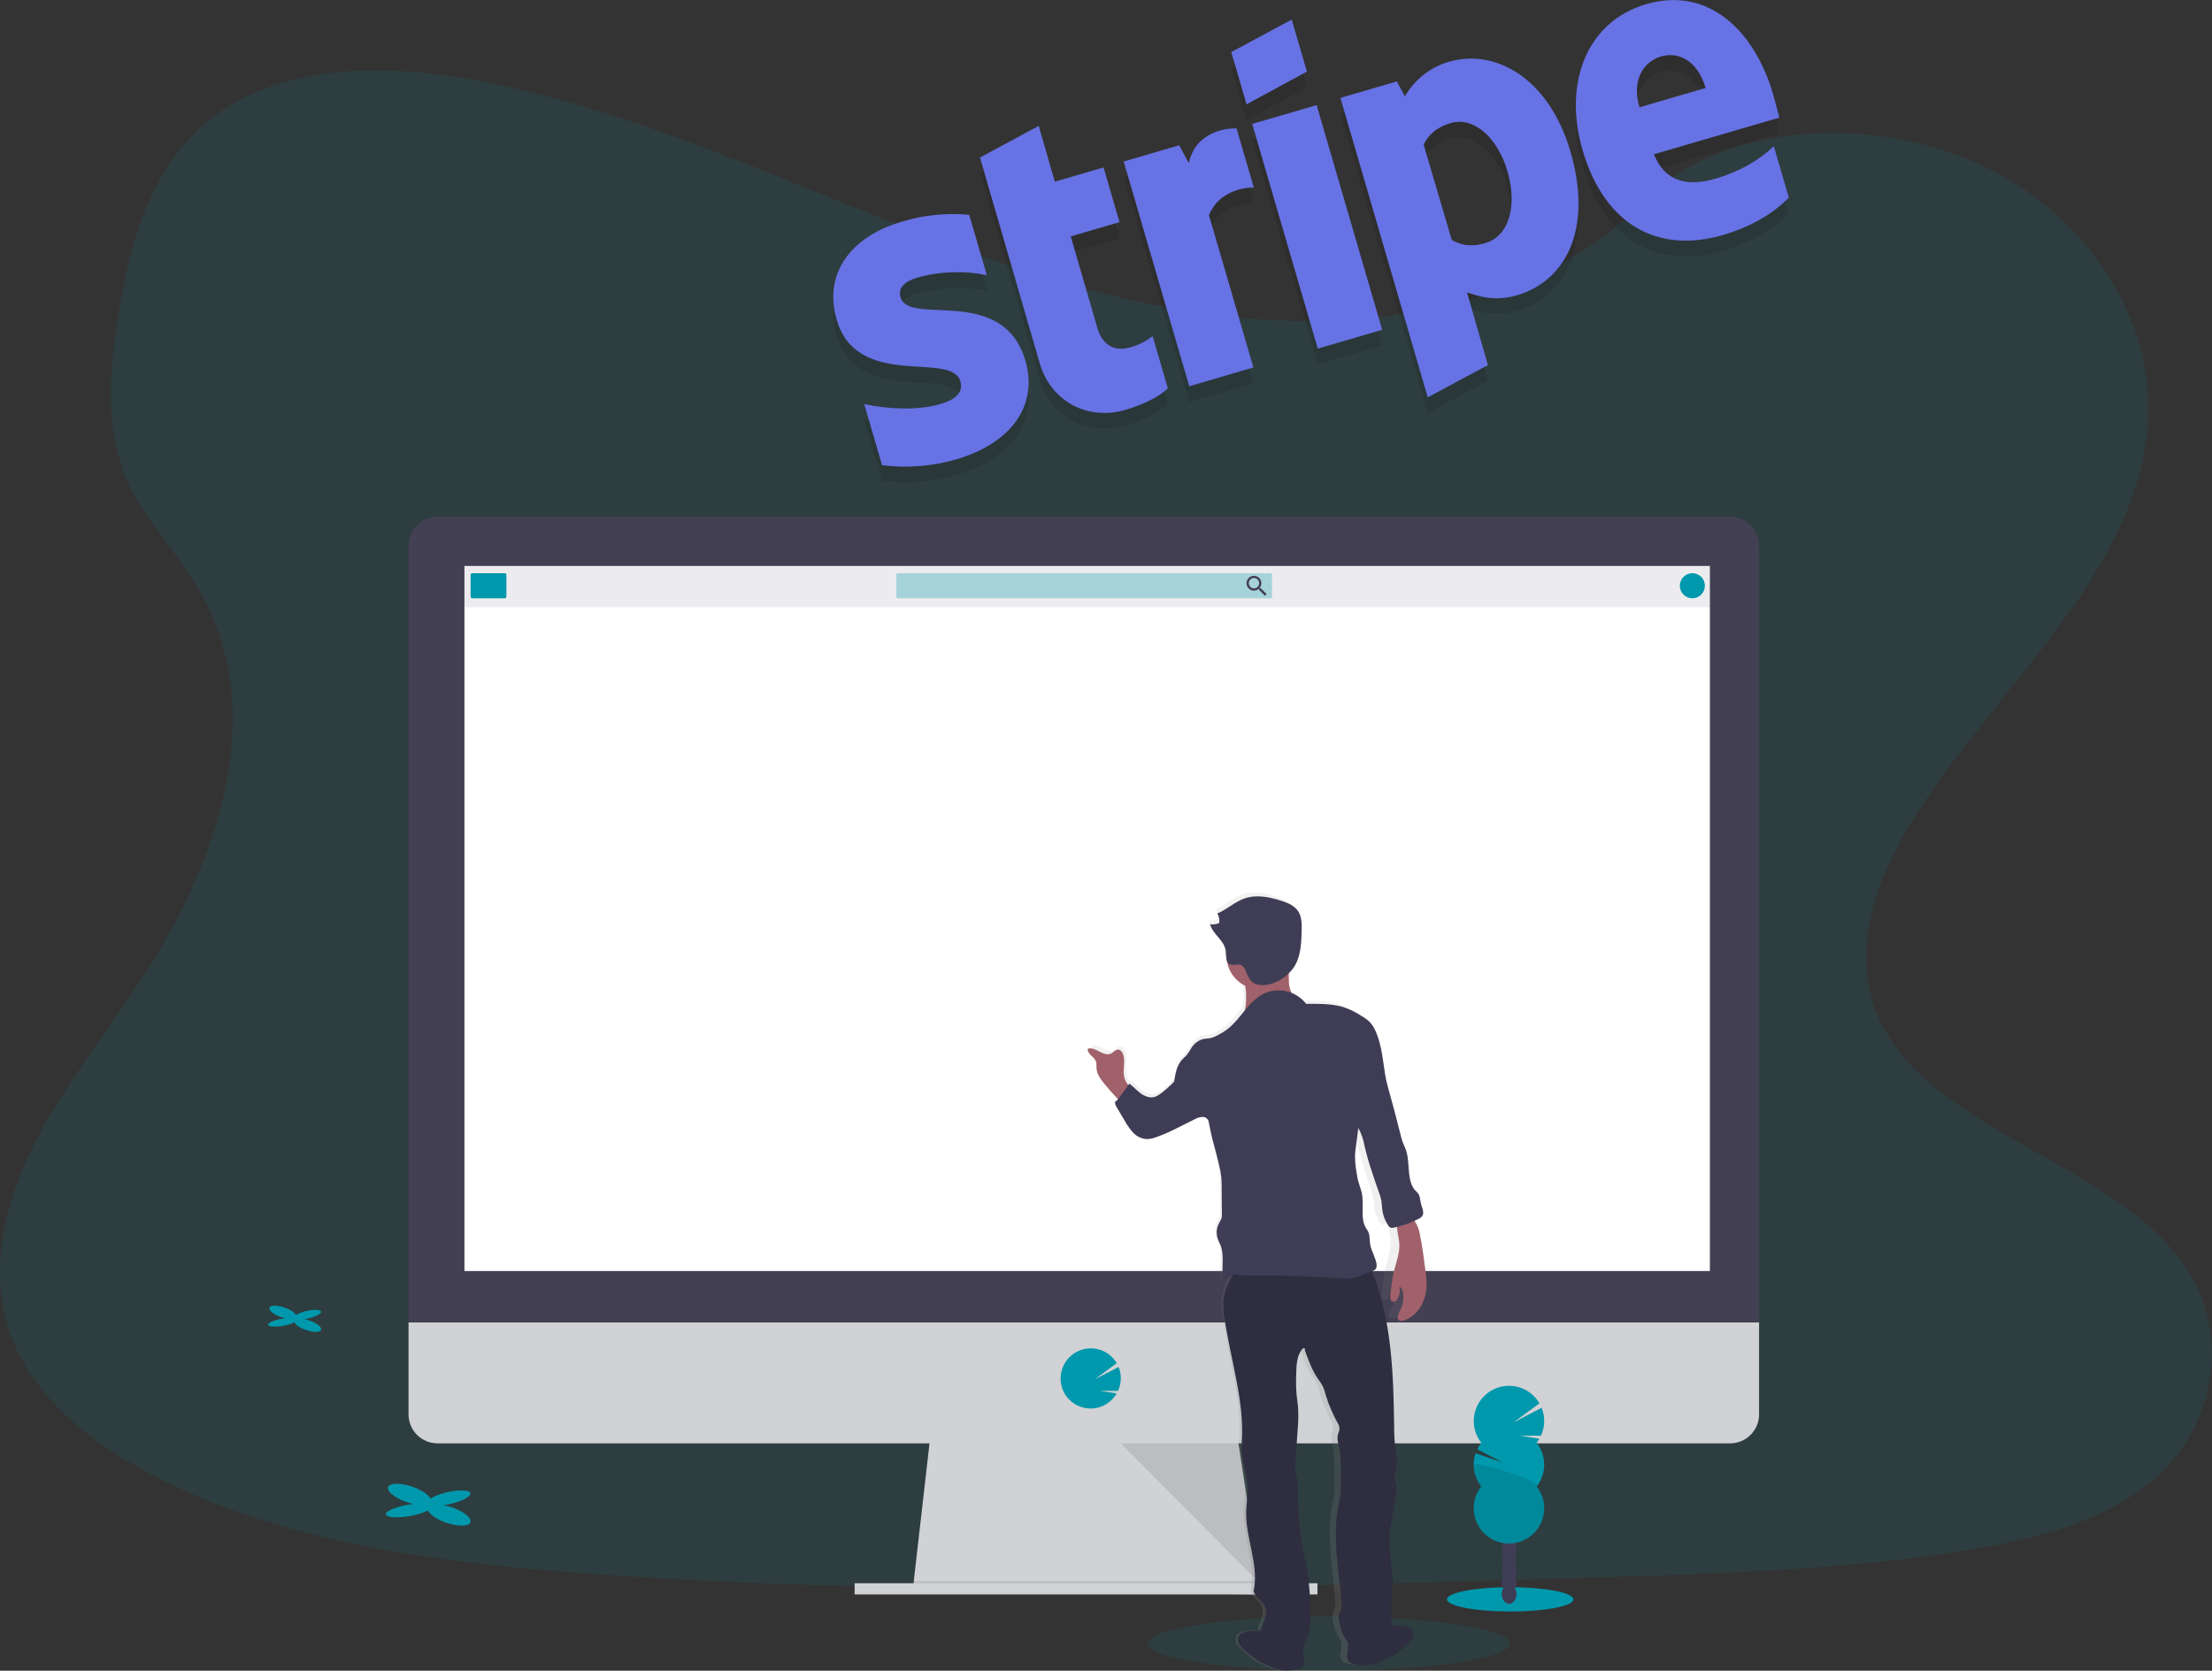 <svg width="274" height="207" viewBox="0 0 274 207" fill="none" xmlns="http://www.w3.org/2000/svg">
<rect x="0" y="0" width="274" height="207" fill="#333333" stroke="none"/>
<path opacity="0.1" d="M159.196 39.734C141.631 39.11 124.9 33.293 108.926 26.929C92.951 20.566 77.125 13.513 59.982 10.141C48.954 7.973 36.343 7.667 27.458 13.729C18.906 19.556 16.144 29.641 14.66 38.978C13.542 46.019 12.885 53.412 15.945 59.996C18.072 64.568 21.847 68.408 24.459 72.786C33.54 88.02 27.126 106.807 17.277 121.682C12.669 128.659 7.303 135.316 3.741 142.743C0.179 150.17 -1.469 158.682 1.646 166.259C4.738 173.771 12.1 179.41 20.075 183.377C36.275 191.438 55.365 193.744 73.98 195.05C115.187 197.942 156.614 196.689 197.93 195.436C213.221 194.97 228.577 194.502 243.62 192.076C251.971 190.729 260.593 188.592 266.655 183.431C274.354 176.876 276.262 165.788 271.102 157.575C262.458 143.802 238.533 140.383 232.485 125.593C229.156 117.455 232.575 108.39 237.413 100.829C247.791 84.638 265.186 70.433 266.103 51.924C266.733 39.212 258.37 26.48 245.441 20.466C231.886 14.154 213.094 14.955 203.095 25.39C192.799 36.153 174.705 40.287 159.196 39.734Z" fill="#0098AC"/>
<path opacity="0.1" d="M111.552 38.806C111.191 37.565 112.068 36.791 113.751 36.298C116.521 35.55 119.427 35.458 122.238 36.031L120.056 28.553C117.258 28.295 114.438 28.58 111.748 29.393C105.298 31.277 101.991 35.905 103.633 41.532C106.183 50.331 117.844 45.39 118.955 49.175C119.382 50.632 118.252 51.489 116.472 52.008C113.834 52.78 110.148 52.683 107.052 52.008L109.261 59.581C112.349 59.967 115.485 59.719 118.475 58.852C125.085 56.91 128.673 52.314 127.012 46.619C124.217 37.15 112.602 42.372 111.562 38.808L111.552 38.806ZM128.666 17.538L121.392 21.459L128.79 46.951C130.165 51.661 134.701 54.099 139.405 52.722C142.012 51.962 143.77 50.928 144.66 50.051L142.778 43.593C141.881 44.305 137.286 47.235 135.914 42.525L132.635 31.231L138.673 29.466L136.697 22.688L130.659 24.453L128.666 17.538ZM147.254 22.151L146.059 19.944L139.194 21.952L147.313 49.797L155.259 47.473L149.757 28.604C150.916 25.606 154.226 25.123 155.312 25.186L153.178 17.866C152.051 17.781 148.127 18.169 147.254 22.154V22.151ZM155.116 17.296L163.093 14.965L171.211 42.804L163.234 45.138L155.116 17.312V17.296ZM154.412 14.868L161.888 10.818L160.004 4.372L152.519 8.39L154.412 14.885V14.868ZM179.523 9.577C177.202 10.246 175.229 11.789 174.019 13.882L173.03 12.03L166.039 14.074L176.856 51.173L184.31 47.175L181.718 38.16C183.102 38.646 185.129 39.338 187.925 38.522C193.614 36.859 197.459 30.753 194.518 20.675C191.795 11.449 185.086 7.963 179.523 9.587V9.577ZM184.009 32.059C182.135 32.608 180.828 32.265 179.824 31.661L176.349 19.864C176.907 18.701 177.865 17.73 179.679 17.194C182.569 16.346 185.517 19.007 186.732 23.176C187.976 27.439 186.933 31.187 184.009 32.052V32.059ZM219.653 13.671C217.277 5.525 211.463 0.25 203.931 2.452C196.4 4.654 193.665 12.428 196.022 20.51C198.815 30.08 205.621 33.336 213.381 31.071C217.163 29.966 219.772 28.269 221.581 26.429L219.726 20.066C217.881 21.78 215.604 23.173 212.452 24.091C209.37 24.992 206.322 24.71 204.877 21.056L220.412 16.514C220.291 16.101 219.872 14.428 219.651 13.664L219.653 13.671ZM203.073 15.237C202.023 11.641 203.781 9.505 205.784 8.924C207.723 8.359 210.223 9.25 211.271 12.845L203.073 15.237Z" fill="black"/>
<path d="M111.552 36.864C111.191 35.623 112.068 34.849 113.751 34.356C116.521 33.608 119.427 33.516 122.238 34.089L120.056 26.611C117.258 26.353 114.438 26.638 111.748 27.451C105.298 29.335 101.991 33.963 103.633 39.59C106.183 48.389 117.844 43.448 118.955 47.233C119.382 48.69 118.252 49.547 116.472 50.066C113.834 50.839 110.148 50.741 107.052 50.066L109.261 57.639C112.349 58.025 115.485 57.777 118.475 56.91C125.085 54.968 128.673 50.372 127.012 44.677C124.217 35.208 112.602 40.431 111.562 36.866L111.552 36.864ZM128.666 15.596L121.392 19.517L128.79 45.009C130.165 49.719 134.701 52.157 139.405 50.78C142.012 50.02 143.77 48.986 144.66 48.11L142.778 41.652C141.881 42.363 137.286 45.293 135.914 40.583L132.635 29.289L138.673 27.524L136.697 20.746L130.659 22.511L128.666 15.596ZM147.254 20.209L146.059 18.002L139.194 20.01L147.313 47.855L155.259 45.531L149.757 26.662C150.916 23.664 154.226 23.181 155.312 23.244L153.178 15.924C152.051 15.839 148.127 16.228 147.254 20.212V20.209ZM155.116 15.354L163.093 13.023L171.211 40.863L163.234 43.196L155.116 15.371V15.354ZM154.412 12.926L161.888 8.876L160.004 2.43L152.519 6.448L154.412 12.943V12.926ZM179.523 7.636C177.202 8.304 175.229 9.847 174.019 11.94L173.03 10.088L166.039 12.132L176.856 49.231L184.31 45.233L181.718 36.218C183.102 36.704 185.129 37.396 187.925 36.58C193.614 34.917 197.459 28.811 194.518 18.733C191.795 9.507 185.086 6.021 179.523 7.645V7.636ZM184.009 30.117C182.135 30.666 180.828 30.323 179.824 29.719L176.349 17.922C176.907 16.759 177.865 15.788 179.679 15.252C182.569 14.404 185.517 17.065 186.732 21.234C187.976 25.497 186.933 29.245 184.009 30.11V30.117ZM219.653 11.729C217.277 3.584 211.463 -1.692 203.931 0.51C196.4 2.712 193.665 10.486 196.022 18.568C198.815 28.139 205.621 31.394 213.381 29.129C217.163 28.024 219.772 26.327 221.581 24.487L219.726 18.124C217.881 19.838 215.604 21.231 212.452 22.149C209.37 23.05 206.322 22.768 204.877 19.114L220.412 14.572C220.291 14.159 219.872 12.486 219.651 11.722L219.653 11.729ZM203.073 13.295C202.023 9.699 203.781 7.563 205.784 6.983C207.723 6.417 210.223 7.308 211.271 10.903L203.073 13.295Z" fill="#6772E5"/>
<path opacity="0.1" d="M164.601 206.997C176.995 206.997 187.043 205.489 187.043 203.628C187.043 201.767 176.995 200.258 164.601 200.258C152.207 200.258 142.16 201.767 142.16 203.628C142.16 205.489 152.207 206.997 164.601 206.997Z" fill="#0098AC"/>
<path d="M156.27 197.548L113.062 196.995L113.191 195.885L115.279 177.582H153.224L156.015 195.885L156.228 197.272L156.27 197.548Z" fill="#D0D2D5"/>
<path opacity="0.1" d="M156.228 197.272H134.667L113.062 196.995L113.191 195.886H156.015L156.228 197.272Z" fill="black"/>
<path d="M163.195 196.162H105.861V197.548H163.195V196.162Z" fill="#D0D2D5"/>
<path d="M217.895 67.651C217.898 67.176 217.807 66.706 217.628 66.267C217.449 65.828 217.186 65.428 216.852 65.091C216.519 64.754 216.123 64.486 215.686 64.302C215.249 64.119 214.781 64.023 214.307 64.021H54.194C53.237 64.026 52.322 64.411 51.649 65.092C50.976 65.773 50.601 66.693 50.605 67.651V164.826H217.895V67.651Z" fill="#444053"/>
<path d="M50.605 163.855V175.237C50.605 176.19 50.983 177.103 51.656 177.777C52.329 178.451 53.242 178.83 54.194 178.83H214.307C214.778 178.83 215.245 178.737 215.68 178.557C216.116 178.376 216.512 178.112 216.845 177.778C217.178 177.444 217.443 177.048 217.623 176.612C217.803 176.176 217.896 175.709 217.895 175.237V163.855H50.605Z" fill="#D0D2D5"/>
<path d="M211.802 70.123H57.53V157.478H211.802V70.123Z" fill="white"/>
<path d="M135.082 174.514C135.648 174.514 136.207 174.385 136.717 174.138C137.226 173.89 137.673 173.53 138.023 173.084C138.13 172.948 138.227 172.804 138.314 172.654L136.273 172.314L138.491 172.331C138.704 171.868 138.82 171.365 138.832 170.855C138.844 170.345 138.752 169.838 138.562 169.364L135.586 170.911L138.331 168.891C138.071 168.452 137.724 168.07 137.312 167.77C136.899 167.47 136.429 167.258 135.932 167.146C135.434 167.035 134.919 167.026 134.418 167.121C133.917 167.216 133.44 167.413 133.018 167.699C132.596 167.986 132.236 168.356 131.962 168.786C131.688 169.217 131.504 169.699 131.423 170.203C131.342 170.707 131.364 171.222 131.49 171.717C131.615 172.212 131.84 172.677 132.15 173.081C132.499 173.526 132.944 173.886 133.452 174.134C133.96 174.382 134.517 174.512 135.082 174.514Z" fill="#0098AC"/>
<path opacity="0.1" d="M138.821 178.83L156.059 196.162L153.413 178.83H138.821Z" fill="black"/>
<path opacity="0.1" d="M211.848 70.132H57.409V75.235H211.848V70.132Z" fill="#444053"/>
<path d="M62.537 71.021H58.483C58.379 71.021 58.294 71.106 58.294 71.21V73.937C58.294 74.041 58.379 74.126 58.483 74.126H62.537C62.642 74.126 62.727 74.041 62.727 73.937V71.21C62.727 71.106 62.642 71.021 62.537 71.021Z" fill="#0098AC"/>
<path opacity="0.3" d="M157.421 71.021H111.171C111.094 71.021 111.031 71.084 111.031 71.162V73.985C111.031 74.063 111.094 74.126 111.171 74.126H157.421C157.499 74.126 157.562 74.063 157.562 73.985V71.162C157.562 71.084 157.499 71.021 157.421 71.021Z" fill="#0098AC"/>
<path d="M156.18 72.893H156.066L156.025 72.859C156.166 72.689 156.244 72.475 156.245 72.254C156.244 72.072 156.19 71.894 156.088 71.744C155.986 71.593 155.842 71.476 155.674 71.407C155.505 71.338 155.321 71.321 155.142 71.358C154.964 71.394 154.801 71.482 154.673 71.612C154.545 71.741 154.459 71.906 154.424 72.084C154.39 72.263 154.409 72.448 154.479 72.616C154.55 72.783 154.668 72.926 154.82 73.027C154.972 73.127 155.15 73.18 155.331 73.179C155.551 73.176 155.763 73.098 155.933 72.958L155.974 72.992V73.106L156.684 73.818L156.895 73.604L156.18 72.893ZM155.331 72.893C155.204 72.893 155.08 72.856 154.975 72.786C154.869 72.715 154.787 72.615 154.738 72.498C154.689 72.381 154.676 72.252 154.701 72.127C154.726 72.003 154.787 71.888 154.876 71.799C154.966 71.709 155.08 71.648 155.205 71.623C155.329 71.598 155.458 71.611 155.575 71.66C155.692 71.709 155.792 71.791 155.862 71.897C155.932 72.003 155.97 72.127 155.969 72.254C155.97 72.338 155.954 72.421 155.922 72.499C155.89 72.577 155.843 72.648 155.784 72.707C155.724 72.766 155.654 72.814 155.576 72.845C155.498 72.877 155.415 72.893 155.331 72.893Z" fill="#444053"/>
<path d="M209.632 74.126C210.489 74.126 211.184 73.43 211.184 72.572C211.184 71.714 210.489 71.018 209.632 71.018C208.775 71.018 208.08 71.714 208.08 72.572C208.08 73.43 208.775 74.126 209.632 74.126Z" fill="#0098AC"/>
<path d="M175.503 158.536C175.489 158.119 175.438 157.701 175.387 157.286C175.2 155.727 175.008 154.169 174.705 152.632C174.652 152.332 174.571 152.038 174.463 151.753C174.354 151.484 174.203 151.236 174.089 150.969C174.09 150.959 174.09 150.949 174.089 150.94C174.23 150.872 174.368 150.804 174.504 150.731C174.602 150.681 174.696 150.623 174.785 150.559C174.875 150.494 174.95 150.411 175.006 150.316C175.248 149.889 174.977 149.345 174.853 148.859C174.722 148.337 174.751 147.711 174.368 147.361C173.001 146.147 173.68 143.671 172.996 141.933C172.875 141.629 172.736 141.331 172.632 141.02C172.552 140.777 172.496 140.534 172.438 140.291C171.953 138.268 171.442 136.254 170.906 134.249C170.341 132.17 170.401 130.005 169.693 127.975C169.56 127.554 169.385 127.148 169.172 126.761C168.935 126.358 168.614 126.012 168.231 125.744C167.198 125.03 166.158 124.421 164.946 124.161C163.733 123.901 162.424 123.943 161.187 123.947C160.744 123.332 160.135 122.856 159.432 122.576L159.41 122.513C159.311 122.267 159.235 122.012 159.182 121.753C159.142 121.496 159.122 121.236 159.121 120.976C159.121 120.697 159.109 120.415 159.102 120.136L159.17 120.07C159.332 119.899 159.481 119.715 159.616 119.521C159.746 119.338 159.859 119.144 159.955 118.941C160.064 118.711 160.157 118.473 160.232 118.23C160.379 117.738 160.479 117.233 160.53 116.722C160.596 116.123 160.615 115.508 160.632 114.909C160.632 114.787 160.632 114.666 160.632 114.542V114.452C160.632 114.355 160.632 114.26 160.632 114.166V114.134C160.652 113.514 160.496 112.901 160.181 112.367C159.742 111.711 158.99 111.396 158.265 111.133C156.81 110.628 155.213 110.296 153.775 110.837C152.633 111.269 151.721 112.211 150.593 112.69C150.619 112.733 150.643 112.777 150.664 112.823C150.664 112.83 150.664 112.836 150.664 112.843C150.683 112.886 150.7 112.928 150.715 112.971C150.751 113.07 150.778 113.171 150.795 113.275C150.827 113.471 150.827 113.671 150.795 113.867C150.454 114.02 150.078 114.075 149.708 114.027C149.848 114.485 150.081 114.908 150.392 115.27C150.491 115.397 150.596 115.513 150.695 115.647L150.848 115.836C151.108 116.141 151.32 116.484 151.476 116.853C151.533 116.999 151.573 117.152 151.595 117.307C151.641 117.616 151.629 117.97 151.67 118.278C151.685 118.411 151.719 118.541 151.769 118.664C151.862 119.304 152.106 119.912 152.48 120.439C152.855 120.965 153.349 121.395 153.923 121.692C154.08 122.652 154.08 123.631 153.923 124.591C153.923 124.644 153.903 124.698 153.891 124.751C153.231 125.584 152.599 126.463 151.786 127.113C151.417 127.403 151.022 127.658 150.605 127.876C150.361 128.017 150.099 128.125 149.827 128.198C149.522 128.269 149.202 128.259 148.898 128.334C148.313 128.521 147.82 128.922 147.519 129.459C147.365 129.742 147.195 130.016 147.01 130.279C146.84 130.49 146.626 130.663 146.447 130.864C145.797 131.593 145.62 132.646 145.477 133.632C144.972 134.191 144.417 134.704 143.821 135.164C143.634 135.313 143.427 135.433 143.205 135.521C142.633 135.713 142.005 135.467 141.508 135.098C141.011 134.729 140.623 134.244 140.143 133.865L140.016 134.052C139.981 134.016 139.947 133.978 139.917 133.938C139.72 133.66 139.584 133.344 139.517 133.01C139.342 132.115 139.672 131.156 139.415 130.284C139.321 129.968 139.093 129.643 138.777 129.65C138.462 129.658 138.266 129.973 137.994 130.121C137.558 130.364 137.024 130.143 136.593 129.903C136.161 129.662 135.669 129.393 135.196 129.536C135.187 129.693 135.215 129.849 135.278 129.992C135.341 130.136 135.436 130.262 135.557 130.362C135.801 130.555 136.001 130.797 136.144 131.073C136.215 131.374 136.242 131.684 136.224 131.993C136.273 132.702 136.709 133.311 137.131 133.865C137.655 134.537 138.203 135.189 138.775 135.822C138.706 135.942 138.599 136.036 138.469 136.086C138.437 136.202 138.437 136.323 138.469 136.438C138.493 136.518 138.524 136.595 138.562 136.669C138.617 136.783 138.685 136.895 138.743 136.999L139.595 138.497L139.733 138.74C139.791 138.842 139.849 138.939 139.91 139.039C140.11 139.387 140.349 139.713 140.62 140.01C140.756 140.152 140.905 140.281 141.066 140.393C141.171 140.469 141.282 140.536 141.399 140.592C141.561 140.675 141.734 140.735 141.913 140.77C142 140.788 142.09 140.8 142.179 140.804C142.272 140.811 142.365 140.811 142.458 140.804C142.738 140.765 143.012 140.694 143.275 140.592C144.898 140.022 146.386 139.111 147.929 138.337C148.141 138.218 148.368 138.13 148.605 138.075C148.685 138.059 148.766 138.053 148.847 138.055C148.93 138.058 149.011 138.072 149.09 138.097C149.167 138.123 149.241 138.159 149.308 138.206C149.444 138.297 149.539 138.439 149.572 138.599C149.619 138.842 149.662 139.068 149.706 139.301C149.75 139.534 149.798 139.767 149.846 140C149.943 140.464 150.048 140.928 150.169 141.386C150.234 141.629 150.298 141.886 150.361 142.139C150.516 142.756 150.669 143.377 150.809 143.999C150.853 144.193 150.894 144.39 150.933 144.584C151.005 144.929 151.057 145.279 151.088 145.63C151.089 145.638 151.089 145.646 151.088 145.654C151.112 145.96 151.115 146.264 151.117 146.57V147.529L151.141 150.36C151.141 150.767 150.923 151.022 150.751 151.389C150.717 151.464 150.685 151.542 150.659 151.62C150.626 151.718 150.599 151.819 150.579 151.921C150.579 151.952 150.564 151.986 150.559 152.018C150.555 152.049 150.559 152.093 150.545 152.129C150.53 152.166 150.545 152.202 150.533 152.236C150.521 152.27 150.533 152.309 150.533 152.343C150.533 152.377 150.533 152.421 150.533 152.46C150.533 152.498 150.533 152.528 150.533 152.559C150.533 152.591 150.533 152.644 150.533 152.685C150.533 152.727 150.533 152.746 150.533 152.775C150.533 152.804 150.55 152.87 150.557 152.918L150.572 152.991C150.588 153.062 150.605 153.132 150.63 153.203C150.678 153.348 150.739 153.491 150.802 153.632C150.865 153.773 150.928 153.916 150.981 154.062C151.015 154.154 151.044 154.248 151.069 154.344C151.075 154.365 151.079 154.387 151.083 154.409C151.103 154.484 151.12 154.56 151.134 154.637V154.691C151.149 154.773 151.161 154.858 151.17 154.934C151.172 154.943 151.172 154.953 151.17 154.963C151.17 155.057 151.19 155.152 151.195 155.247C151.216 155.591 151.212 155.944 151.195 156.291L151.166 158.019V158.073C151.163 158.127 151.175 158.18 151.2 158.228C151.217 158.255 151.241 158.278 151.269 158.293C151.298 158.308 151.33 158.316 151.362 158.315C151.485 158.307 151.602 158.261 151.699 158.184L152.47 157.624H152.519C151.91 158.621 151.423 159.721 151.328 160.894C151.291 161.668 151.341 162.444 151.476 163.208C152.186 168.306 153.86 173.45 153.508 178.597C153.37 180.625 154.209 182.601 154.204 184.631C154.204 185.42 154.07 186.201 154.037 186.988C153.889 190.367 155.61 193.786 154.909 197.088C155.152 197.908 156.071 198.345 156.33 199.161C156.549 199.853 156.233 200.589 155.979 201.266C155.887 201.502 155.817 201.746 155.768 201.994C155.062 201.994 154.279 202.009 153.809 202.205C153.678 202.248 153.551 202.3 153.428 202.361C152.994 202.621 152.965 203.332 153.239 203.762C153.513 204.191 155.052 205.563 155.504 205.789L156.49 206.274C157.02 206.574 157.592 206.79 158.188 206.915C158.689 206.971 159.195 206.961 159.694 206.886C160.079 206.845 160.506 206.782 160.756 206.466C161.107 206.02 160.928 205.294 160.688 204.648C160.776 204.577 160.845 204.484 160.887 204.378C160.929 204.209 160.951 204.036 160.952 203.861C161.023 203.524 161.139 203.197 161.296 202.89C161.701 201.902 161.684 200.79 161.66 199.715C161.664 197.966 161.545 196.219 161.301 194.487C161.18 193.759 161.015 193.031 160.874 192.302C160.357 189.665 160.135 186.978 160.212 184.291C160.221 183.638 160.13 182.988 159.943 182.363C159.864 182.002 159.842 181.631 159.88 181.263L160.171 176.818C160.254 175.914 160.268 175.005 160.212 174.099C160.171 173.613 160.091 173.128 160.043 172.642C159.969 171.716 159.954 170.787 159.997 169.86C160.023 168.862 160.069 167.791 160.639 166.99C160.668 166.939 160.707 166.893 160.754 166.857C160.8 166.821 160.854 166.794 160.911 166.779C161.027 166.762 161.061 166.92 161.017 167.022C161.078 167.206 161.141 167.388 161.204 167.573C161.224 167.626 161.241 167.677 161.26 167.728C161.291 167.823 161.325 167.917 161.359 168.012C161.393 168.107 161.408 168.143 161.43 168.209L161.524 168.452C161.551 168.524 161.58 168.595 161.607 168.665C161.633 168.736 161.667 168.818 161.699 168.893C161.73 168.969 161.762 169.044 161.796 169.119C161.83 169.195 161.854 169.258 161.886 169.328L162.002 169.571C162.031 169.632 162.06 169.695 162.092 169.755C162.123 169.816 162.186 169.933 162.235 170.02C162.261 170.071 162.288 170.122 162.317 170.17C162.395 170.306 162.475 170.438 162.56 170.569C162.724 170.811 162.901 171.054 163.045 171.314C163.095 171.399 163.14 171.488 163.18 171.579C163.315 171.914 163.421 172.26 163.498 172.613C163.583 172.933 163.682 173.247 163.791 173.555C163.901 173.863 164.034 174.172 164.153 174.473C164.218 174.623 164.286 174.774 164.354 174.922C164.558 175.371 164.778 175.813 165.001 176.25C165.04 176.327 165.071 176.409 165.093 176.493C165.105 176.533 165.114 176.575 165.12 176.616C165.129 176.697 165.129 176.778 165.12 176.859C165.117 176.91 165.111 176.96 165.101 177.01C165.086 177.084 165.064 177.158 165.035 177.228C164.737 177.91 164.977 178.583 165.108 179.253C165.223 179.959 165.278 180.674 165.273 181.389C165.273 181.632 165.273 181.875 165.295 182.101C165.295 182.397 165.295 182.691 165.312 182.987C165.329 183.283 165.312 183.623 165.329 183.941C165.334 184.26 165.321 184.578 165.29 184.895C165.29 185.007 165.261 185.116 165.244 185.225C165.19 185.553 165.115 185.878 165.05 186.196C164.808 187.477 164.696 188.778 164.715 190.081C164.715 190.604 164.732 191.127 164.766 191.652C164.795 192.179 164.836 192.703 164.883 193.23C164.907 193.519 164.936 193.808 164.965 194.097C165.013 194.597 165.067 195.097 165.12 195.597C165.174 196.097 165.232 196.648 165.283 197.17C165.334 197.692 165.38 198.214 165.416 198.734C165.439 198.991 165.385 199.25 165.261 199.477C165.212 199.567 165.171 199.661 165.14 199.758C165.117 199.826 165.099 199.895 165.086 199.965C165.072 200.045 165.062 200.126 165.057 200.207C165.051 200.378 165.061 200.549 165.086 200.717C165.099 200.801 165.114 200.882 165.13 200.96C165.166 201.128 165.21 201.295 165.254 201.46C165.353 201.918 165.517 202.359 165.738 202.771C165.786 202.856 165.839 202.937 165.899 203.014C165.915 203.038 165.935 203.06 165.954 203.084C166.004 203.143 166.051 203.204 166.092 203.269C166.112 203.299 166.129 203.33 166.143 203.364C166.193 203.498 166.203 203.644 166.173 203.784C166.146 203.929 166.095 204.075 166.056 204.213L166.182 204.23C166.005 204.791 165.923 205.366 166.221 205.743C166.463 206.058 166.898 206.122 167.283 206.163C167.781 206.24 168.288 206.251 168.789 206.194C169.384 206.069 169.957 205.853 170.486 205.553L171.473 205.068C171.924 204.842 173.461 203.48 173.735 203.038C174.009 202.596 173.978 201.9 173.549 201.64C173.426 201.578 173.299 201.525 173.168 201.482C172.732 201.3 172.026 201.283 171.366 201.273C171.332 201.03 171.313 200.766 171.303 200.516C171.259 199.587 171.277 198.655 171.357 197.729C171.412 197.071 171.497 196.415 171.49 195.757C171.49 194.878 171.308 194.009 171.214 193.135C171.119 192.261 171.109 191.407 171.095 190.542C171.073 189.27 171.446 188.059 171.609 186.801L171.893 184.589C171.94 184.321 171.947 184.046 171.912 183.776C171.868 183.533 171.757 183.29 171.711 183.048C171.611 182.496 171.861 181.95 171.939 181.394C172.028 180.756 171.89 180.108 171.8 179.467C171.683 178.454 171.627 177.436 171.633 176.417C171.546 170.154 171.369 163.749 169.254 157.888C169.17 157.645 169.077 157.403 168.983 157.177C169.026 157.165 169.068 157.152 169.109 157.136C169.175 157.111 169.238 157.078 169.296 157.038C169.321 157.023 169.346 157.005 169.368 156.985C169.436 156.918 169.485 156.834 169.511 156.742C169.54 156.654 169.555 156.561 169.555 156.468C169.552 156.304 169.528 156.141 169.485 155.982L169.456 155.883C169.407 155.718 169.354 155.555 169.298 155.397C169.245 155.239 169.187 155.087 169.126 154.931C169 154.643 168.897 154.345 168.82 154.04C168.672 153.351 168.82 152.554 168.406 151.993C167.489 150.736 168.137 148.803 167.753 147.271C167.627 146.786 167.443 146.3 167.327 145.815C167.254 145.504 167.208 145.186 167.162 144.868C167.041 144.18 166.981 143.483 166.982 142.785C166.982 142.435 167.036 142.086 167.077 141.738L167.368 139.33C167.693 139.953 167.925 140.621 168.057 141.311C168.078 141.411 168.098 141.508 168.12 141.607C168.382 142.795 168.706 143.969 169.09 145.123C169.31 145.82 169.528 146.514 169.766 147.203C169.836 147.4 169.904 147.599 169.967 147.801C170.029 148.002 170.078 148.207 170.113 148.415C170.139 148.58 170.152 148.75 170.164 148.917C170.176 149.085 170.186 149.257 170.202 149.425C170.282 150.142 170.522 150.832 170.906 151.442C170.918 151.458 170.929 151.474 170.94 151.491C171.005 151.609 171.11 151.7 171.235 151.748C171.323 151.766 171.413 151.766 171.5 151.748H171.514C171.643 151.722 171.771 151.692 171.897 151.661C171.916 151.657 171.935 151.652 171.953 151.646C172.011 152.399 172.234 153.149 172.254 153.909C172.278 155.014 171.873 156.072 171.616 157.143C171.4 158.12 171.255 159.111 171.182 160.11C171.149 160.307 171.161 160.51 171.218 160.702C171.246 160.795 171.305 160.876 171.386 160.93C171.466 160.985 171.563 161.01 171.66 161.001C171.728 160.978 171.791 160.941 171.845 160.893C171.898 160.845 171.942 160.787 171.973 160.721C172.261 160.241 172.357 159.67 172.242 159.122C172.472 159.17 172.591 159.435 172.647 159.675C172.794 160.298 172.759 160.951 172.545 161.554C172.402 161.957 172.181 162.329 172.06 162.744C172.016 162.873 172.016 163.013 172.06 163.142C172.181 163.421 172.564 163.402 172.841 163.3C173.744 162.931 174.478 162.239 174.899 161.358C175.329 160.481 175.536 159.512 175.503 158.536Z" fill="url(#paint0_linear_86_8267)"/>
<path d="M161.357 206.488C161.097 206.801 160.654 206.864 160.251 206.905C159.732 206.981 159.204 206.99 158.682 206.935C158.067 206.81 157.473 206.596 156.92 206.299L155.891 205.813C155.423 205.587 153.823 204.232 153.537 203.793C153.251 203.354 153.28 202.662 153.731 202.402C153.86 202.341 153.993 202.289 154.129 202.246C154.885 201.945 156.418 202.098 157.223 201.982C157.622 201.963 158.018 202.056 158.367 202.251C159.162 202.603 160.564 202.883 160.911 203.778C161.18 204.468 161.917 205.806 161.357 206.488Z" fill="#2F2E41"/>
<path d="M167.067 205.823C167.327 206.136 167.771 206.199 168.173 206.24C169.32 206.455 170.505 206.238 171.502 205.631L172.53 205.145C173.001 204.919 174.601 203.565 174.887 203.125C175.173 202.686 175.144 201.991 174.691 201.734C174.563 201.672 174.431 201.62 174.296 201.579C173.539 201.278 172.007 201.431 171.202 201.314C170.802 201.294 170.404 201.388 170.055 201.584C169.262 201.936 167.872 202.215 167.513 203.111C167.237 203.803 166.497 205.14 167.067 205.823Z" fill="#2F2E41"/>
<path d="M169.567 156.732C169.815 157.209 170.031 157.702 170.215 158.208C172.416 164.035 172.601 170.41 172.693 176.642C172.685 177.656 172.742 178.669 172.865 179.675C172.957 180.313 173.107 180.957 173.008 181.595C172.928 182.146 172.669 182.69 172.766 183.236C172.812 183.479 172.928 183.722 172.974 183.965C173.01 184.234 173.003 184.507 172.952 184.773L172.659 186.973C172.489 188.225 172.101 189.43 172.123 190.695C172.138 191.556 172.152 192.418 172.247 193.275C172.387 194.139 172.484 195.009 172.535 195.883C172.535 196.538 172.453 197.191 172.395 197.844C172.313 198.766 172.294 199.693 172.339 200.617C172.373 201.328 172.455 202.074 172.824 202.673C172.399 203.28 171.982 203.824 171.306 204.13C169.931 204.732 168.352 204.528 166.866 204.312C166.948 204.038 167.075 203.727 166.956 203.465C166.887 203.338 166.801 203.221 166.701 203.118C166.378 202.655 166.152 202.131 166.039 201.578C165.86 200.92 165.68 200.214 166.039 199.585C166.165 199.364 166.222 199.11 166.202 198.857C165.894 194.73 164.975 190.447 165.821 186.39C165.911 185.958 166.017 185.526 166.063 185.086C166.109 184.454 166.117 183.821 166.088 183.188L166.097 182.282C166.054 181.343 166.097 180.379 165.903 179.449C165.77 178.784 165.518 178.114 165.828 177.434C165.895 177.279 165.926 177.111 165.918 176.943C165.91 176.775 165.863 176.61 165.782 176.463C165.129 175.317 164.604 174.103 164.216 172.843C164.136 172.491 164.025 172.146 163.886 171.813C163.697 171.462 163.48 171.127 163.236 170.811C162.509 169.74 162.058 168.499 161.626 167.276C161.672 167.162 161.626 167.006 161.517 167.033C161.458 167.048 161.403 167.074 161.354 167.11C161.305 167.146 161.264 167.192 161.233 167.244C160.642 168.041 160.591 169.104 160.564 170.099C160.52 171.022 160.536 171.947 160.613 172.867C160.661 173.353 160.746 173.838 160.79 174.324C160.847 175.225 160.832 176.129 160.746 177.028L160.448 181.432C160.405 181.798 160.426 182.169 160.511 182.527C160.705 183.147 160.8 183.794 160.792 184.443C160.716 187.114 160.95 189.785 161.49 192.401C161.636 193.13 161.808 193.843 161.934 194.569C162.186 196.291 162.311 198.029 162.307 199.77C162.334 200.84 162.351 201.955 161.929 202.926C161.764 203.231 161.643 203.558 161.57 203.897C161.57 204.071 161.547 204.244 161.502 204.412C161.379 204.73 161.017 204.866 160.676 204.938C160.049 205.075 159.407 205.12 158.767 205.074C158.617 205.073 158.47 205.04 158.333 204.977C158.091 204.854 157.97 204.591 157.788 204.395C157.397 203.967 156.747 203.836 156.391 203.38C155.945 202.807 156.132 201.979 156.391 201.304C156.65 200.629 156.983 199.898 156.755 199.209C156.486 198.4 155.542 197.963 155.276 197.148C156.003 193.86 154.214 190.461 154.366 187.099C154.403 186.315 154.538 185.538 154.541 184.754C154.541 182.734 153.675 180.767 153.813 178.752C154.18 173.632 152.436 168.519 151.699 163.438C151.558 162.68 151.506 161.908 151.544 161.138C151.653 159.866 152.242 158.684 152.95 157.623C153.459 156.863 154.07 156.118 154.912 155.763C155.605 155.469 156.381 155.472 157.133 155.477C159.01 155.491 160.887 155.506 162.763 155.54C164.041 155.521 165.316 155.635 166.57 155.88C167.586 156.11 168.537 156.584 169.567 156.732Z" fill="#2F2E41"/>
<g opacity="0.1">
<path opacity="0.1" d="M161.825 167.23C161.888 167.125 161.99 167.049 162.109 167.019C162.23 167.002 162.266 167.157 162.22 167.262C162.652 168.476 163.093 169.726 163.828 170.797C164.073 171.112 164.291 171.447 164.48 171.799C164.618 172.133 164.729 172.477 164.81 172.829C165.198 174.089 165.722 175.303 166.374 176.448C166.455 176.596 166.502 176.76 166.51 176.929C166.518 177.097 166.487 177.265 166.42 177.42C166.11 178.099 166.362 178.769 166.497 179.435C166.684 180.365 166.648 181.328 166.691 182.268C166.691 182.562 166.691 182.855 166.708 183.149C166.74 183.782 166.733 184.416 166.687 185.048C166.636 185.487 166.529 185.919 166.444 186.352C165.6 190.408 166.517 194.684 166.825 198.818C166.846 199.072 166.79 199.326 166.665 199.547C166.296 200.175 166.476 200.882 166.665 201.54C166.776 202.093 167.002 202.618 167.327 203.079C167.421 203.185 167.503 203.301 167.569 203.426C167.688 203.688 167.569 203.999 167.477 204.274C168.134 204.379 168.796 204.45 169.461 204.485C168.598 204.492 167.737 204.421 166.888 204.274C166.97 203.999 167.096 203.688 166.978 203.426C166.909 203.3 166.823 203.183 166.723 203.079C166.4 202.617 166.174 202.093 166.061 201.54C165.882 200.882 165.702 200.175 166.061 199.547C166.187 199.326 166.244 199.072 166.223 198.818C165.916 194.691 164.997 190.408 165.843 186.352C165.932 185.919 166.039 185.487 166.085 185.048C166.131 184.416 166.139 183.782 166.109 183.149C166.109 182.855 166.097 182.562 166.09 182.268C166.046 181.328 166.09 180.365 165.896 179.435C165.763 178.769 165.511 178.099 165.821 177.42C165.888 177.265 165.918 177.097 165.91 176.929C165.902 176.76 165.856 176.596 165.775 176.448C165.122 175.303 164.596 174.089 164.208 172.829C164.127 172.477 164.017 172.133 163.879 171.799C163.69 171.448 163.472 171.112 163.229 170.797C162.526 169.774 162.092 168.599 161.679 167.429C161.733 167.368 161.776 167.298 161.825 167.23Z" fill="black"/>
</g>
<path d="M139.245 133.389C139.063 132.498 139.408 131.543 139.139 130.677C139.042 130.364 138.804 130.038 138.477 130.045C138.149 130.053 137.943 130.366 137.662 130.514C137.208 130.757 136.656 130.536 136.207 130.298C135.758 130.06 135.237 129.788 134.752 129.931C134.694 130.242 134.903 130.536 135.13 130.752C135.38 130.943 135.588 131.185 135.739 131.461C135.853 131.747 135.8 132.068 135.824 132.376C135.875 133.08 136.309 133.69 136.767 134.238C137.485 135.123 138.249 135.969 139.054 136.775C139.054 136.775 140.266 135.26 140.249 134.996C140.232 134.731 139.818 134.51 139.667 134.311C139.46 134.039 139.316 133.723 139.245 133.389Z" fill="#A1616A"/>
<path d="M175.632 152.034C175.74 152.317 175.822 152.61 175.874 152.908C176.189 154.438 176.388 155.989 176.585 157.538C176.635 157.951 176.689 158.366 176.703 158.781C176.76 159.771 176.557 160.757 176.114 161.644C175.667 162.536 174.904 163.228 173.973 163.586C173.687 163.688 173.287 163.707 173.161 163.431C173.116 163.302 173.116 163.163 173.161 163.035C173.275 162.622 173.505 162.251 173.646 161.85C173.867 161.252 173.904 160.6 173.752 159.981C173.694 159.738 173.571 159.478 173.331 159.43C173.45 159.977 173.349 160.549 173.049 161.022C173.016 161.088 172.97 161.146 172.915 161.193C172.859 161.241 172.794 161.277 172.724 161.299C172.625 161.309 172.526 161.285 172.442 161.232C172.358 161.178 172.296 161.097 172.264 161.003C172.205 160.812 172.193 160.61 172.227 160.413C172.303 159.419 172.454 158.432 172.678 157.461C172.945 156.395 173.369 155.344 173.34 154.244C173.316 153.248 172.921 152.27 173.032 151.282C173.03 151.227 173.047 151.173 173.08 151.129C173.112 151.085 173.159 151.053 173.212 151.039C173.49 150.925 173.776 150.83 174.068 150.755C174.24 150.711 174.827 150.512 174.991 150.6C175.156 150.687 175.166 151.117 175.234 151.267C175.362 151.517 175.52 151.765 175.632 152.034Z" fill="#A1616A"/>
<path d="M156.008 122.537C158.251 122.537 160.069 120.716 160.069 118.47C160.069 116.224 158.251 114.403 156.008 114.403C153.765 114.403 151.946 116.224 151.946 118.47C151.946 120.716 153.765 122.537 156.008 122.537Z" fill="#A1616A"/>
<path d="M159.648 121.412C159.646 121.672 159.666 121.931 159.708 122.187C159.765 122.446 159.846 122.699 159.951 122.942C160.086 123.339 160.277 123.715 160.518 124.059C160.763 124.405 161.131 124.645 161.546 124.729C158.769 126.033 155.805 126.89 152.761 127.271C153.24 126.952 153.639 126.525 153.925 126.025C154.078 125.705 154.182 125.364 154.233 125.013C154.493 123.542 154.362 122.029 153.852 120.626C153.801 120.49 153.753 120.32 153.852 120.206C153.894 120.165 153.943 120.134 153.998 120.113C155.203 119.601 156.506 119.357 157.814 119.4C158.149 119.4 158.484 119.417 158.818 119.441C158.998 119.456 159.393 119.417 159.546 119.548C159.698 119.679 159.631 120.194 159.635 120.405L159.648 121.412Z" fill="#A1616A"/>
<path d="M161.796 124.379C161.198 123.613 160.362 123.069 159.419 122.834C158.477 122.599 157.484 122.687 156.597 123.082C154.657 124.007 153.712 126.239 152.012 127.53C151.625 127.82 151.213 128.074 150.78 128.29C150.525 128.431 150.253 128.538 149.97 128.611C149.653 128.681 149.323 128.671 149 128.746C148.397 128.924 147.884 129.323 147.562 129.863C147.404 130.146 147.227 130.419 147.034 130.679C146.857 130.89 146.636 131.063 146.449 131.264C145.773 131.992 145.589 133.036 145.436 134.017C144.906 134.575 144.329 135.084 143.709 135.539C143.515 135.689 143.299 135.809 143.069 135.894C142.475 136.088 141.818 135.843 141.311 135.476C140.805 135.11 140.392 134.627 139.893 134.262C139.435 134.918 138.954 135.578 138.465 136.205C138.391 136.327 138.278 136.419 138.145 136.467C138.052 136.778 138.273 137.098 138.438 137.375L139.323 138.866C139.617 139.408 139.976 139.911 140.392 140.366C140.822 140.813 141.401 141.086 142.019 141.131C142.41 141.127 142.797 141.052 143.161 140.91C144.859 140.342 146.398 139.436 148.011 138.664C148.302 138.498 148.627 138.403 148.961 138.385C149.129 138.381 149.292 138.432 149.428 138.53C149.563 138.627 149.664 138.766 149.713 138.926C149.897 139.859 150.079 140.786 150.331 141.699C150.572 142.563 150.795 143.43 150.998 144.299C151.135 144.833 151.232 145.375 151.289 145.923C151.316 146.234 151.318 146.545 151.323 146.858L151.357 150.626C151.357 151.034 151.129 151.286 150.95 151.65C150.679 152.217 150.639 152.866 150.836 153.462C150.935 153.755 151.093 154.027 151.204 154.319C151.471 155.02 151.461 155.792 151.447 156.542L151.415 158.261C151.406 158.333 151.419 158.406 151.452 158.47C151.556 158.633 151.808 158.538 151.968 158.426L152.761 157.883C153.836 158.031 154.921 158.084 156.005 158.04C159.087 157.997 162.172 158.118 165.246 158.334C166.274 158.407 167.334 158.485 168.304 158.142C168.789 157.968 169.25 157.688 169.759 157.55C169.967 157.516 170.164 157.433 170.333 157.307C170.615 157.047 170.54 156.579 170.426 156.224C170.324 155.904 170.21 155.586 170.081 155.275C169.951 154.989 169.844 154.693 169.761 154.389C169.608 153.704 169.761 152.91 169.332 152.352C168.377 151.102 169.053 149.176 168.651 147.654C168.522 147.169 168.331 146.683 168.209 146.198C168.132 145.887 168.083 145.571 168.037 145.256C167.91 144.572 167.847 143.878 167.85 143.182C167.85 142.835 167.906 142.488 167.95 142.143L168.253 139.744C168.631 140.454 168.894 141.22 169.034 142.012C169.309 143.196 169.649 144.364 170.052 145.51C170.28 146.202 170.508 146.892 170.755 147.579C170.914 147.971 171.035 148.378 171.117 148.793C171.17 149.125 171.172 149.465 171.211 149.798C171.293 150.515 171.542 151.203 171.939 151.806C172.013 151.946 172.135 152.054 172.283 152.112C172.381 152.133 172.483 152.133 172.581 152.112C173.654 151.9 174.691 151.54 175.666 151.043C175.873 150.957 176.053 150.816 176.187 150.636C176.449 150.208 176.155 149.677 176.027 149.191C175.898 148.705 175.923 148.048 175.515 147.7C174.092 146.486 174.788 144.027 174.087 142.298C173.961 141.995 173.815 141.701 173.709 141.39C173.626 141.148 173.566 140.905 173.505 140.662C173.009 138.65 172.477 136.646 171.91 134.648C171.323 132.58 171.386 130.427 170.646 128.407C170.507 127.985 170.326 127.578 170.106 127.193C169.858 126.79 169.527 126.445 169.136 126.18C168.061 125.469 166.98 124.864 165.717 124.607C164.453 124.35 163.081 124.364 161.796 124.379Z" fill="#3F3D56"/>
<path d="M152.317 119.465C151.772 119.171 151.915 118.37 151.832 117.766C151.641 116.501 150.217 115.753 149.893 114.52C150.277 114.568 150.667 114.512 151.023 114.359C151.091 113.95 151.01 113.53 150.795 113.175C151.966 112.689 152.916 111.764 154.104 111.334C155.603 110.793 157.257 111.126 158.779 111.628C159.533 111.871 160.317 112.204 160.773 112.854C161.272 113.57 161.258 114.51 161.238 115.384C161.197 116.753 161.141 118.171 160.532 119.397C159.759 120.958 157.565 122.403 155.751 121.98C154.999 121.806 154.781 121.33 154.458 120.674C154.26 120.266 154.187 119.793 153.731 119.579C153.275 119.366 152.761 119.703 152.317 119.465Z" fill="#3F3D56"/>
<g opacity="0.1">
<path opacity="0.1" d="M151.435 156.832C151.434 156.84 151.434 156.847 151.435 156.854C151.539 157.017 151.791 156.922 151.951 156.81L152.756 156.254C153.831 156.402 154.917 156.454 156.001 156.41C159.082 156.366 162.167 156.488 165.241 156.704C166.269 156.776 167.329 156.854 168.299 156.512C168.784 156.337 169.245 156.06 169.754 155.919C169.93 155.887 170.099 155.826 170.256 155.74C170.314 155.9 170.37 156.06 170.421 156.225C170.535 156.592 170.61 157.048 170.329 157.308C170.159 157.434 169.962 157.517 169.754 157.551C169.249 157.689 168.784 157.969 168.299 158.143C167.329 158.486 166.269 158.408 165.241 158.335C162.167 158.119 159.082 157.998 156.001 158.041C154.918 158.085 153.834 158.032 152.761 157.884L151.956 158.442C151.796 158.554 151.544 158.648 151.44 158.486C151.407 158.421 151.394 158.349 151.403 158.277C151.414 157.796 151.425 157.315 151.435 156.832Z" fill="black"/>
<path opacity="0.1" d="M169.034 142.008C168.894 141.216 168.631 140.45 168.253 139.74L167.95 142.139C167.93 142.29 167.911 142.44 167.894 142.591C167.855 142.246 167.841 141.899 167.85 141.552C167.85 141.204 167.906 140.857 167.95 140.512L168.253 138.114C168.631 138.824 168.894 139.589 169.034 140.381C169.309 141.565 169.649 142.733 170.052 143.88C170.28 144.572 170.508 145.264 170.755 145.948C170.913 146.341 171.034 146.747 171.117 147.162C171.17 147.495 171.172 147.835 171.211 148.167C171.291 148.885 171.54 149.573 171.939 150.175C172.011 150.316 172.133 150.424 172.281 150.481C172.38 150.499 172.481 150.495 172.579 150.469C173.651 150.257 174.689 149.897 175.663 149.401C175.792 149.337 175.913 149.26 176.024 149.17C176.153 149.656 176.446 150.187 176.184 150.615C176.05 150.795 175.87 150.935 175.663 151.022C174.689 151.519 173.651 151.879 172.579 152.091C172.481 152.112 172.379 152.112 172.281 152.091C172.133 152.034 172.011 151.925 171.939 151.785C171.541 151.183 171.291 150.494 171.211 149.777C171.172 149.444 171.17 149.104 171.117 148.772C171.035 148.357 170.914 147.95 170.755 147.558C170.513 146.871 170.27 146.181 170.052 145.489C169.65 144.348 169.31 143.186 169.034 142.008Z" fill="black"/>
<path opacity="0.1" d="M168.784 148.619C168.784 148.725 168.784 148.835 168.784 148.944C168.789 148.835 168.786 148.728 168.784 148.619Z" fill="black"/>
<path opacity="0.1" d="M151.197 152.702C151.464 153.404 151.454 154.176 151.439 154.926C151.439 155.123 151.439 155.317 151.439 155.514C151.419 155.109 151.337 154.709 151.197 154.329C151.085 154.038 150.928 153.766 150.828 153.472C150.659 152.958 150.666 152.402 150.848 151.892C150.947 152.168 151.09 152.428 151.197 152.702Z" fill="black"/>
<path opacity="0.1" d="M138.469 136.191L138.608 136.011L139.335 137.225C139.628 137.767 139.988 138.271 140.404 138.726C140.829 139.181 141.407 139.462 142.027 139.515C142.417 139.511 142.804 139.437 143.169 139.296C144.866 138.726 146.406 137.82 148.018 137.048C148.304 136.882 148.624 136.784 148.954 136.761C149.121 136.758 149.285 136.809 149.421 136.908C149.556 137.006 149.656 137.145 149.706 137.305C149.89 138.235 150.072 139.163 150.324 140.075C150.565 140.94 150.787 141.806 150.991 142.676C151.128 143.209 151.225 143.752 151.282 144.3C151.309 144.611 151.311 144.924 151.313 145.235L151.35 149.005C151.35 149.06 151.345 149.116 151.335 149.17L151.313 146.861C151.313 146.548 151.313 146.237 151.282 145.926C151.225 145.379 151.128 144.836 150.991 144.302C150.784 143.433 150.562 142.566 150.324 141.702C150.082 140.789 149.89 139.862 149.706 138.929C149.656 138.77 149.556 138.63 149.421 138.533C149.285 138.435 149.121 138.384 148.954 138.388C148.62 138.406 148.295 138.502 148.004 138.667C146.398 139.439 144.851 140.345 143.154 140.913C142.79 141.055 142.403 141.13 142.012 141.134C141.392 141.081 140.814 140.8 140.39 140.345C139.974 139.89 139.614 139.386 139.321 138.844C139.027 138.347 138.731 137.852 138.435 137.354C138.271 137.077 138.05 136.757 138.142 136.446C138.277 136.401 138.393 136.311 138.469 136.191Z" fill="black"/>
</g>
<g opacity="0.1">
<path opacity="0.1" d="M151.003 113.762C150.967 113.552 150.891 113.35 150.78 113.167C150.848 113.14 150.916 113.111 150.984 113.08C151.036 113.304 151.043 113.536 151.003 113.762Z" fill="black"/>
<path opacity="0.1" d="M151.823 117.166C151.915 117.781 151.772 118.579 152.308 118.866C152.749 119.109 153.277 118.766 153.712 118.975C154.146 119.184 154.23 119.662 154.439 120.07C154.757 120.725 154.98 121.199 155.731 121.376C157.545 121.799 159.74 120.352 160.513 118.791C161.122 117.564 161.177 116.147 161.219 114.777C161.219 114.709 161.219 114.644 161.219 114.576C161.219 114.84 161.219 115.108 161.219 115.37C161.177 116.739 161.122 118.157 160.513 119.383C159.74 120.944 157.545 122.389 155.731 121.966C154.98 121.791 154.761 121.315 154.439 120.66C154.24 120.252 154.167 119.779 153.712 119.565C153.256 119.351 152.742 119.696 152.308 119.458C151.762 119.164 151.905 118.363 151.823 117.759C151.631 116.494 150.208 115.746 149.883 114.513C149.97 114.524 150.059 114.53 150.147 114.53C150.668 115.43 151.665 116.125 151.823 117.166Z" fill="black"/>
</g>
<path d="M57.089 187.242C56.422 186.882 55.703 186.627 54.958 186.487C55.498 186.412 56.032 186.292 56.553 186.128C57.938 185.689 58.636 185.101 58.112 184.812C57.589 184.523 56.039 184.645 54.655 185.084C54.187 185.22 53.74 185.418 53.326 185.674C53.183 185.37 52.795 185.018 52.186 184.683C50.957 184.006 49.303 183.666 48.493 183.921C47.683 184.176 48.025 184.933 49.257 185.621C49.858 185.944 50.501 186.184 51.168 186.332C50.725 186.386 50.286 186.467 49.853 186.575C48.348 186.936 47.475 187.485 47.914 187.789C48.353 188.092 49.919 188.063 51.427 187.701C51.976 187.582 52.507 187.393 53.008 187.14C53.132 187.454 53.527 187.827 54.167 188.179C55.397 188.854 57.05 189.197 57.86 188.942C58.67 188.687 58.318 187.917 57.089 187.242Z" fill="#0098AC"/>
<path d="M39.024 163.906C38.605 163.681 38.154 163.522 37.686 163.435C38.026 163.389 38.362 163.313 38.69 163.21C39.555 162.935 39.994 162.566 39.66 162.387C39.325 162.207 38.365 162.282 37.497 162.556C37.205 162.641 36.926 162.765 36.667 162.926C36.49 162.653 36.237 162.438 35.94 162.306C35.171 161.882 34.136 161.668 33.629 161.821C33.122 161.974 33.338 162.455 34.114 162.879C34.496 163.082 34.904 163.232 35.327 163.324C35.048 163.357 34.772 163.405 34.5 163.469C33.556 163.695 33.011 164.04 33.287 164.234C33.564 164.428 34.541 164.406 35.484 164.181C35.827 164.106 36.16 163.989 36.474 163.831C36.642 164.119 36.896 164.345 37.201 164.479C37.972 164.904 39.007 165.118 39.514 164.965C40.021 164.812 39.795 164.331 39.024 163.906Z" fill="#0098AC"/>
<path d="M187.064 199.665C191.389 199.665 194.894 198.99 194.894 198.158C194.894 197.325 191.389 196.65 187.064 196.65C182.74 196.65 179.235 197.325 179.235 198.158C179.235 198.99 182.74 199.665 187.064 199.665Z" fill="#0098AC"/>
<path d="M186.933 198.711C187.437 198.711 187.845 198.176 187.845 197.517C187.845 196.857 187.437 196.322 186.933 196.322C186.43 196.322 186.022 196.857 186.022 197.517C186.022 198.176 186.43 198.711 186.933 198.711Z" fill="#3F3D56"/>
<path d="M186.933 197.252C187.437 197.252 187.845 196.717 187.845 196.058C187.845 195.398 187.437 194.863 186.933 194.863C186.43 194.863 186.022 195.398 186.022 196.058C186.022 196.717 186.43 197.252 186.933 197.252Z" fill="#3F3D56"/>
<path d="M186.933 195.791C187.437 195.791 187.845 195.256 187.845 194.596C187.845 193.937 187.437 193.402 186.933 193.402C186.43 193.402 186.022 193.937 186.022 194.596C186.022 195.256 186.43 195.791 186.933 195.791Z" fill="#3F3D56"/>
<path d="M186.933 194.331C187.437 194.331 187.845 193.797 187.845 193.137C187.845 192.477 187.437 191.942 186.933 191.942C186.43 191.942 186.022 192.477 186.022 193.137C186.022 193.797 186.43 194.331 186.933 194.331Z" fill="#3F3D56"/>
<path d="M186.933 192.87C187.437 192.87 187.845 192.335 187.845 191.675C187.845 191.016 187.437 190.481 186.933 190.481C186.43 190.481 186.022 191.016 186.022 191.675C186.022 192.335 186.43 192.87 186.933 192.87Z" fill="#3F3D56"/>
<path d="M186.933 191.411C187.437 191.411 187.845 190.877 187.845 190.217C187.845 189.557 187.437 189.022 186.933 189.022C186.43 189.022 186.022 189.557 186.022 190.217C186.022 190.877 186.43 191.411 186.933 191.411Z" fill="#3F3D56"/>
<path d="M186.933 189.95C187.437 189.95 187.845 189.415 187.845 188.755C187.845 188.095 187.437 187.561 186.933 187.561C186.43 187.561 186.022 188.095 186.022 188.755C186.022 189.415 186.43 189.95 186.933 189.95Z" fill="#3F3D56"/>
<path d="M190.345 178.762C190.469 178.603 190.583 178.436 190.685 178.262L188.289 177.869L190.879 177.888C191.127 177.347 191.263 176.76 191.277 176.165C191.292 175.569 191.185 174.977 190.963 174.424L187.486 176.23L190.692 173.87C190.391 173.352 189.987 172.902 189.505 172.547C189.023 172.192 188.473 171.94 187.889 171.807C187.306 171.674 186.701 171.662 186.113 171.773C185.525 171.884 184.966 172.114 184.471 172.45C183.975 172.787 183.554 173.221 183.234 173.727C182.913 174.233 182.7 174.799 182.607 175.391C182.515 175.983 182.545 176.588 182.695 177.168C182.846 177.748 183.114 178.29 183.483 178.762C183.289 179.01 183.121 179.278 182.983 179.561L186.094 181.178L182.777 180.063C182.625 180.516 182.547 180.99 182.547 181.467C182.545 182.447 182.875 183.4 183.483 184.169C182.977 184.814 182.663 185.588 182.575 186.403C182.488 187.218 182.632 188.042 182.99 188.779C183.348 189.516 183.906 190.138 184.6 190.573C185.294 191.008 186.096 191.238 186.915 191.238C187.734 191.238 188.536 191.008 189.231 190.573C189.925 190.138 190.483 189.516 190.841 188.779C191.199 188.042 191.342 187.218 191.255 186.403C191.168 185.588 190.853 184.814 190.347 184.169C190.953 183.398 191.282 182.446 191.282 181.465C191.281 180.484 190.951 179.532 190.345 178.762Z" fill="#0098AC"/>
<path opacity="0.1" d="M182.547 181.464C182.545 182.445 182.875 183.397 183.483 184.166C182.977 184.811 182.663 185.585 182.575 186.401C182.488 187.216 182.632 188.039 182.99 188.776C183.348 189.514 183.906 190.135 184.6 190.57C185.294 191.005 186.096 191.236 186.915 191.236C187.734 191.236 188.536 191.005 189.231 190.57C189.925 190.135 190.483 189.514 190.841 188.776C191.199 188.039 191.342 187.216 191.255 186.401C191.168 185.585 190.853 184.811 190.347 184.166C190.932 183.424 182.547 180.974 182.547 181.464Z" fill="black"/>
<defs>
<linearGradient id="paint0_linear_86_8267" x1="155.346" y1="206.974" x2="155.346" y2="110.558" gradientUnits="userSpaceOnUse">
<stop stop-color="#808080" stop-opacity="0.25"/>
<stop offset="0.54" stop-color="#808080" stop-opacity="0.12"/>
<stop offset="1" stop-color="#808080" stop-opacity="0.1"/>
</linearGradient>
</defs>
</svg>
